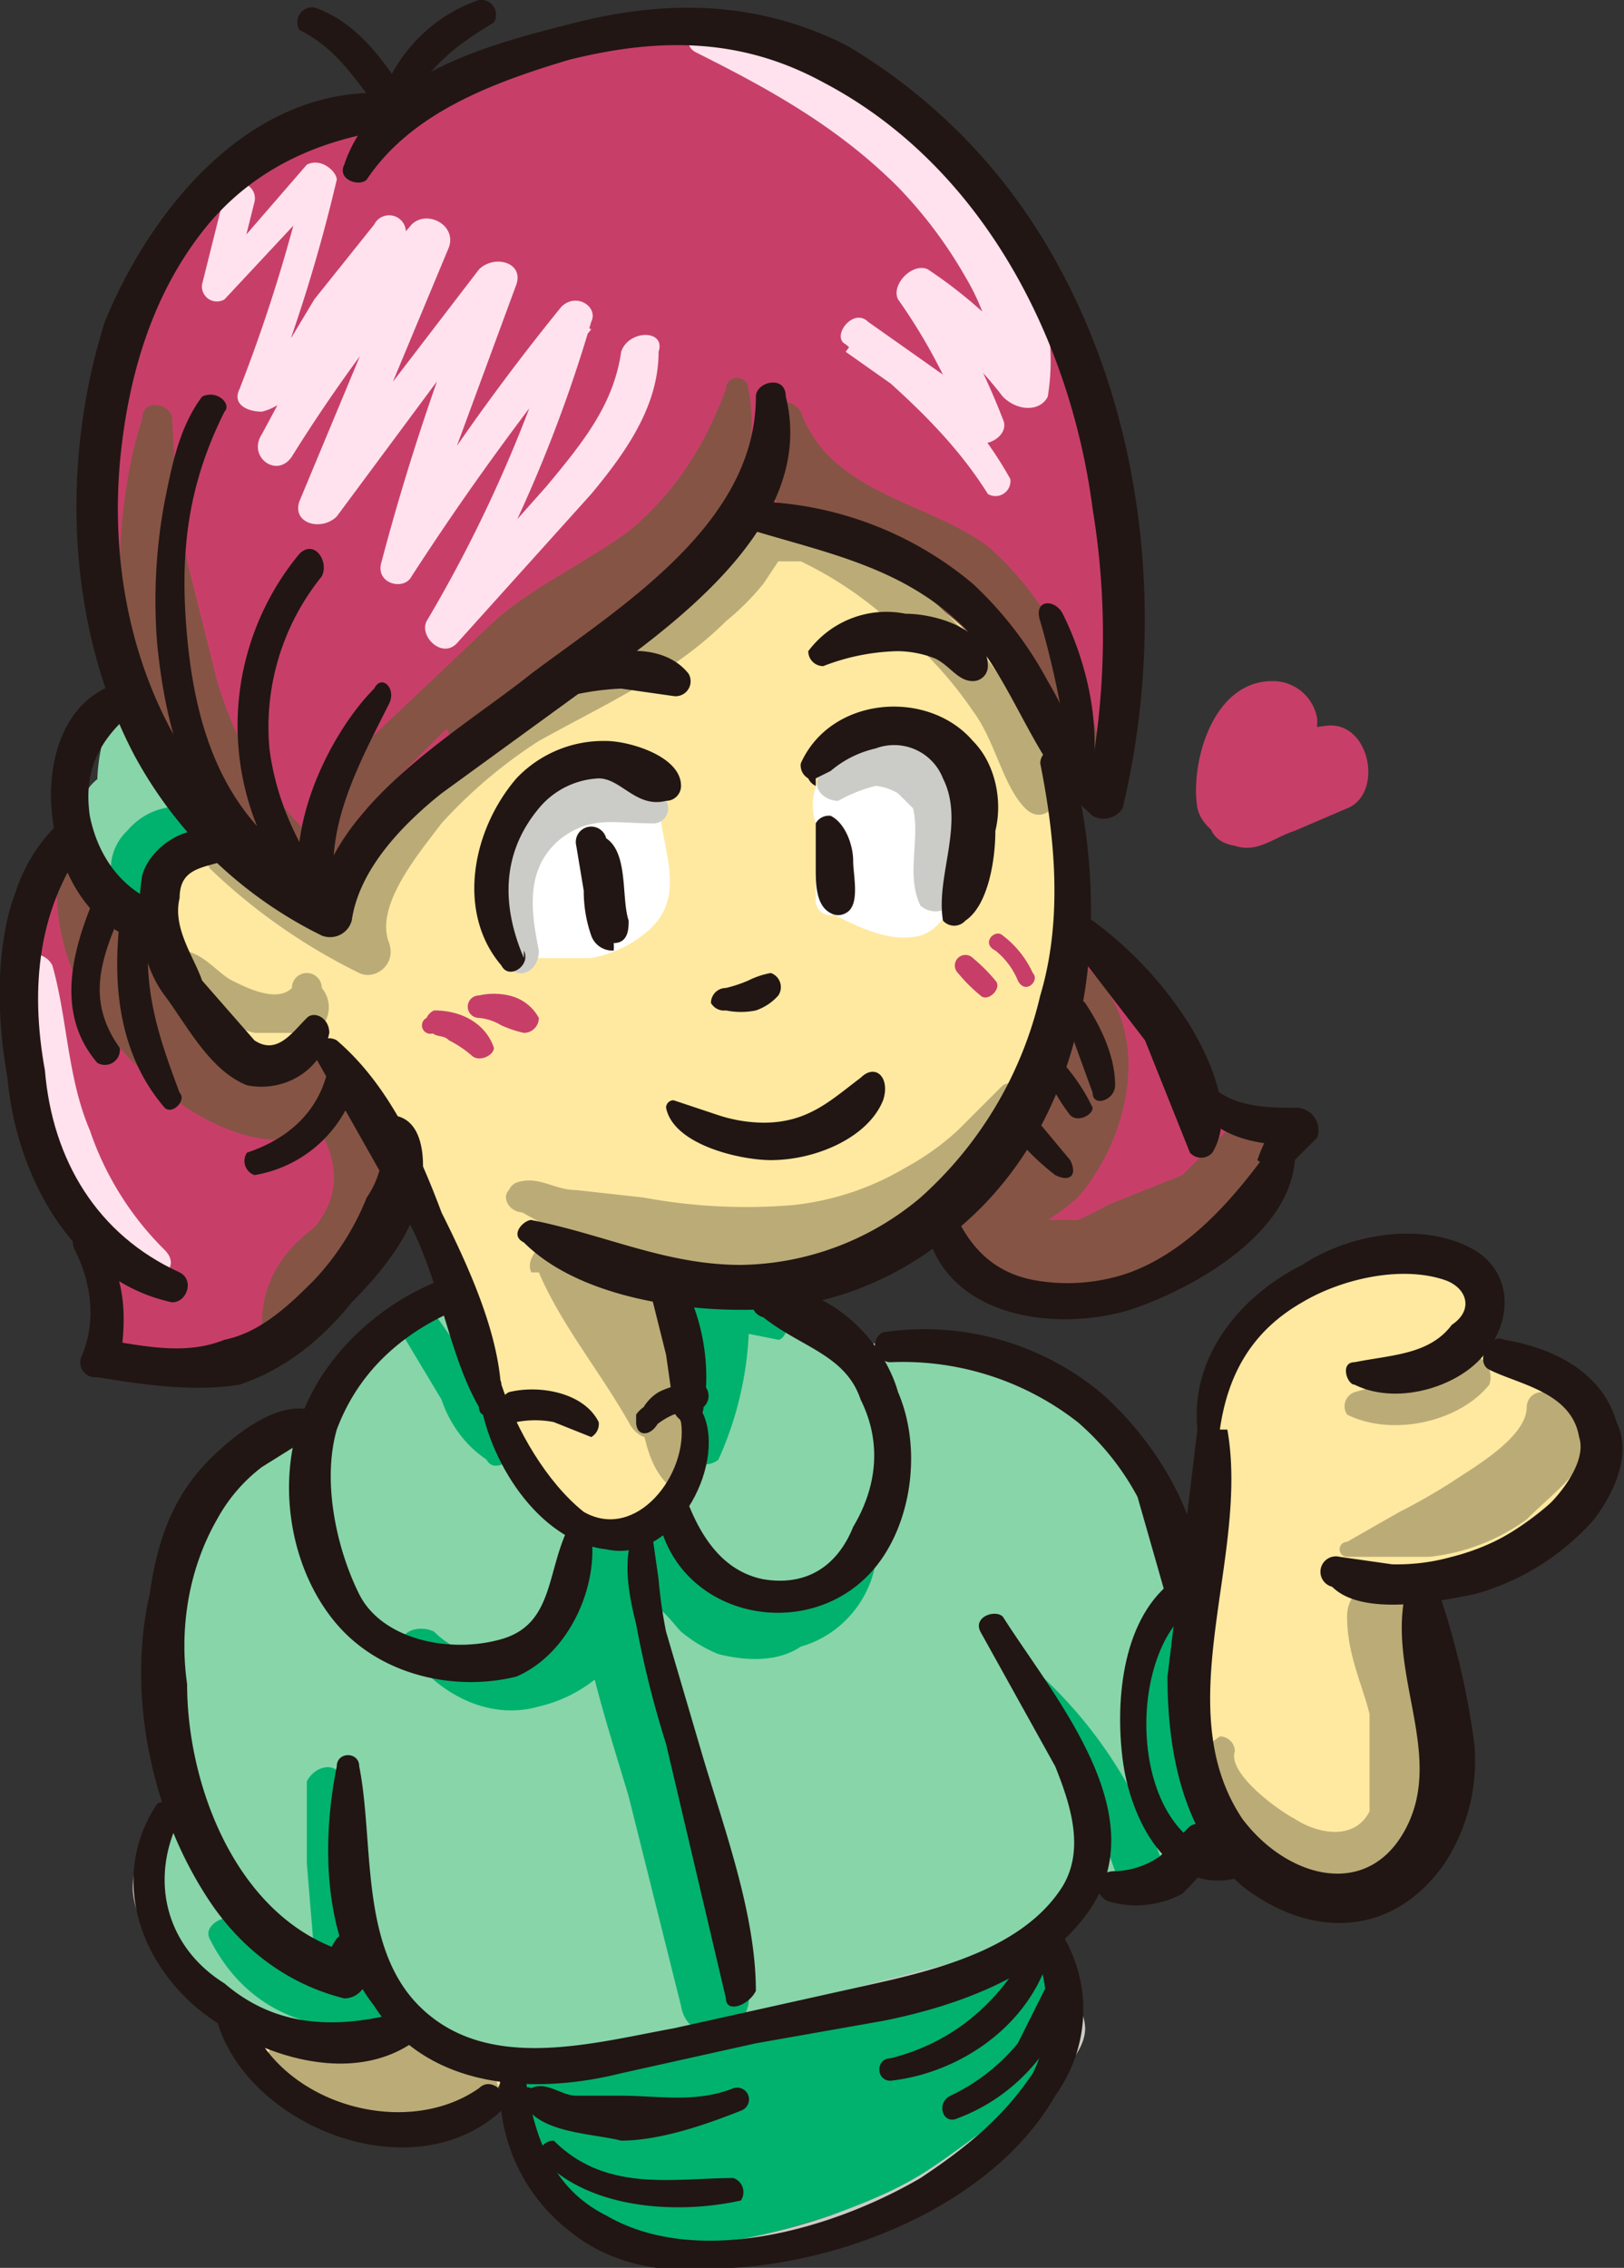 <svg xmlns="http://www.w3.org/2000/svg" viewBox="0 0 217 303"><rect x="0" y="0" width="217" height="303" fill="#333333" stroke="none"/><defs><style>.cls-1{fill:#c73f69}.cls-2{fill:#cbccc7}.cls-3{fill:#88d5a9}.cls-4{fill:#ffe9a1}.cls-5{fill:#00b26e}.cls-6{fill:#865445}.cls-7{fill:#bbac77}.cls-8{fill:#ffe2ed}.cls-9{fill:#fff}.cls-10{fill:#211613}</style></defs><g id="Layer_2" data-name="Layer 2"><g id="圖"><path class="cls-1" d="M17 92s-6-10-4-27 2-26 11-34 19-16 27-16S76 2 91 2s30 10 38 21 15 12 18 31 7 21 4 37-8 10-8 10-10-17-13-19-9-9-16-10-11-3-14-2-10 9-16 14-14 8-19 13-11 7-14 11-7 6-7 10-14-5-14-5z"/><path class="cls-2" d="M43 120c-3 0-12-6-13-7L16 93s-5-11-3-28v-1c1-17 2-25 10-33 4-4 18-17 28-17 4 0 8-2 14-5 7-3 17-8 26-7 15 0 30 9 38 21a63 63 0 0 0 7 8c5 5 9 9 12 22l2 12c3 10 4 14 1 26-1 7-3 11-5 12-2 0-3-2-3-2s-10-17-13-19l-2-1c-3-3-8-8-14-8a46 46 0 0 1-9-2l-5-1-8 7-8 8a68 68 0 0 1-10 6 52 52 0 0 0-9 6 72 72 0 0 1-5 4l-8 8a23 23 0 0 1-4 4c-2 2-3 3-3 5a1 1 0 0 1-1 2 2 2 0 0 1-1 0zm-13-7c5 3 12 7 14 6v-1l3-6a23 23 0 0 0 4-4l8-7a70 70 0 0 0 6-5 52 52 0 0 1 9-6 66 66 0 0 0 10-6 106 106 0 0 0 7-8c4-3 7-6 9-6h5a46 46 0 0 0 9 2c6 1 12 5 15 8l2 1 13 19 2 2c1 0 3-2 5-11 2-12 1-16-1-25l-3-12c-2-13-7-18-11-23a65 65 0 0 1-7-8c-8-11-24-20-38-20-9-1-18 4-26 7-5 3-10 5-14 5-10 0-23 13-27 16-8 8-9 16-10 33l-1 1c-1 17 4 27 4 27z"/><path class="cls-1" d="M10 113s-9 0-8 13 0 19 3 28l8 17a48 48 0 0 1 1 10s9 4 16 1 15-9 17-13l7-16-12-15s-6 8-11 2-11-17-11-17-9-6-10-10z"/><path class="cls-2" d="M24 184a27 27 0 0 1-10-3 48 48 0 0 0-1-10 34 34 0 0 0-4-7 106 106 0 0 1-4-10c-3-7-3-13-3-21l-1-7c0-13 9-14 9-14h1c1 5 9 10 9 10h1c0 1 5 13 10 18a5 5 0 0 0 4 2c4-1 7-4 7-4v-1l12 16-6 16c-2 5-11 10-18 14a14 14 0 0 1-6 1zm-9-3c1 0 9 3 14 1 7-3 16-9 18-14l6-15-11-14-7 4a6 6 0 0 1-5-2c-5-6-10-17-10-18-1-1-9-6-10-10-2 0-8 2-8 13v7c1 8 1 14 4 21a104 104 0 0 0 4 9 35 35 0 0 1 3 8 48 48 0 0 1 2 10z"/><path class="cls-1" d="M143 126s13 8 16 20c0 0 11 7 12 6s-2 11-10 15-21 10-27 6a27 27 0 0 1-10-8s18-22 19-39z"/><path class="cls-2" d="M139 175a12 12 0 0 1-5-1 27 27 0 0 1-10-9c0-1 17-22 19-39v-1l1 1s12 8 15 20l12 6a1 1 0 0 1 1 0c0 2-4 12-11 16-3 2-14 7-22 7zm-14-10a27 27 0 0 0 9 8c6 3 18-1 27-6 6-3 9-12 10-14l-13-6v-1c-2-10-12-17-14-19-2 16-17 36-19 38z"/><path class="cls-3" d="M60 174s9 32 22 30 9-31 9-31l12-1 11 8s13-3 19 1 21 12 23 27 9 38 9 38l-6 4-13 2s0 4-10 8-66 17-66 17l-15-6s-7 4-15 2-15-5-17-10-6-8-4-13a38 38 0 0 1 5-8s-3-17-1-30 17-20 17-20 8-15 20-18z"/><path class="cls-2" d="M70 277l-15-5a24 24 0 0 1-15 1c-9-2-15-5-17-9l-2-3c-2-4-4-7-3-11a38 38 0 0 1 6-8c-1-2-4-18-1-31 2-12 15-19 17-20 1-1 8-14 20-17h1c0 1 8 30 20 30a7 7 0 0 0 1-1 8 8 0 0 0 5-3c6-8 3-27 3-27v-1h13l11 8c2 0 13-3 19 1l2 1c7 5 19 12 22 26l8 38-6 5-13 1c0 1-1 5-10 8-11 4-65 17-66 17zm-15-6l15 6 66-17c11-3 9-8 9-8v-1h1l12-1 6-4-8-38c-2-13-14-21-21-25l-2-1c-6-4-19-1-19-1l-11-9-12 1c1 3 3 20-3 28a9 9 0 0 1-6 3c-13 2-21-25-22-29-12 3-19 17-19 17h-1s-14 7-17 20 2 30 2 30h-1a38 38 0 0 0-5 9c-1 3 1 6 3 9l1 3c2 4 8 7 17 9 8 2 15-1 15-1z"/><path class="cls-4" d="M31 270s14 4 21 2 16 4 16 4l-3 6s-10 3-14 3-14-4-20-15zM161 187s14-25 31-20 0 14 0 14 1-4 10 0 16 9 9 16a41 41 0 0 1-22 13s14 37-5 42c0 0-15 6-21-12s-2-53-2-53zM30 110s-7-1-8 6 2 22 9 24 11-2 11-2 9 9 12 18l11 31c2 5 12 17 12 17s9 10 13-5 1-26 1-26 17-2 25-5 24-22 26-36 1-31 1-31-7-14-17-23-26-10-26-10-15 17-25 23-29 20-31 27-14-8-14-8z"/><path class="cls-5" d="M68 276s26-3 34-5l36-12 4 7s8 5-5 15-13 11-26 15-24 7-31 3-12-23-12-23z"/><path class="cls-2" d="M89 302a19 19 0 0 1-10-3c-7-4-11-22-12-23h1l34-5 36-12 4 7a6 6 0 0 1 3 5c0 3-3 6-7 10l-6 4c-7 6-10 8-21 12-9 3-16 5-22 5zm-21-25c1 3 6 18 12 21s16 3 31-2c11-4 13-6 20-11l6-5c5-3 7-7 7-9a5 5 0 0 0-3-4l-3-7-36 11-34 6z"/><path class="cls-5" d="M54 220c4 6 11 10 18 8a19 19 0 0 0 10-6 17 17 0 0 0 3-5l1-3c2 0 4 3 5 4a19 19 0 0 0 5 3c4 1 8 1 11-1 7-2 11-9 10-15 0-2-3-2-3 0-1 3-2 6-6 8s-7 1-10-1c-5-3-8-8-14-8a9 9 0 0 0-7 4l-2 8c-4 6-12 7-17 2-2-1-5 0-4 2z"/><path class="cls-5" d="M77 211c1 10 4 19 7 29l7 28c1 6 10 4 9-2l-8-29c-3-9-5-19-9-27-1-3-6-2-6 1zM156 215c-3 5-4 11-4 16s0 11 4 15c1 2 4 1 4-2l-2-13 2-14a2 2 0 0 0-4-2zM135 224a89 89 0 0 1 9 12l5 14c1 4 7 2 6-2a60 60 0 0 0-18-26 2 2 0 0 0-2 2zM51 269c-3-5-3-10-3-15s1-12-2-16c-1-3-4-2-5 0v11l1 12c0 5 1 10 7 11l2-3z"/><path class="cls-5" d="M28 259c4 8 11 12 20 12 5 0 5-8 0-8-6 0-11-3-15-6-2-2-6 0-5 2zM53 177l6 10c1 3 3 6 6 8 1 2 4 0 4-2l-5-9-7-10c-1-2-6 0-4 3zM94 173a46 46 0 0 0-2 21c0 2 3 2 4 1a46 46 0 0 0 4-22 3 3 0 0 0-6 0z"/><path class="cls-5" d="M95 178a29 29 0 0 1 4 0l5 1c1 0 2-3 1-4a9 9 0 0 0-6-2 11 11 0 0 0-2 0 11 11 0 0 0-4 1c-2 1-1 4 2 4z"/><path class="cls-3" d="M14 98c-2 7-1 13 3 19a4 4 0 0 0 7 0c2-3 3-8 0-11a7 7 0 0 0-9-3c-8 3-4 15 4 13 3-1 1-5-1-4-4 1-4-5 0-4a2 2 0 0 1 0 4l6 1a39 39 0 0 1-6-15c0-3-4-2-4 0z"/><path class="cls-6" d="M46 119c0-5 0-8 3-11l9-9a98 98 0 0 1 20-15c12-7 25-17 22-32 0-2-3-2-3 0-3 8-7 14-13 19-7 5-14 8-19 13l-19 18c-5 6-7 11-4 18 1 2 4 1 4-1z"/><path class="cls-6" d="M102 55c-5 12 10 19 18 23 11 5 16 15 23 24 2 2 4 0 4-2-2-10-7-20-15-27-8-6-21-7-25-18a3 3 0 0 0-5 0zM62 99a92 92 0 0 0 23-17c2-2 0-4-2-3L60 96a2 2 0 0 0 2 3zM45 115c-8-7-13-14-16-24l-4-16a163 163 0 0 1-2-19c0-2-4-3-4 0-2 6-3 14-3 20a53 53 0 0 0 4 19c4 11 11 21 22 24 2 1 4-3 2-4zM8 115c-2 11 4 22 12 29 7 7 22 14 27 1l-7 2c4 5 7 11 2 17-4 3-7 7-7 13 0 2 3 3 5 2l7-7a23 23 0 0 0 7-8c3-9-3-15-7-22-1-2-4-4-7-2-5 4-13-3-16-7-6-5-8-12-12-18-1-2-4-2-4 0zM141 131c1 8 0 15-5 21-2 3-6 4-8 8a9 9 0 0 0 3 11c7 5 18 0 25-3s16-10 14-18a3 3 0 0 0-5 0l-7 7-10 4a39 39 0 0 1-4 2h-6q-1 3 1 1l1-1a29 29 0 0 0 4-3c7-8 10-22 2-30-2-2-5-1-5 2z"/><path class="cls-7" d="M71 159l-1 2h-2l9 5a60 60 0 0 0 10 2 49 49 0 0 0 39-8c4-3 10-8 11-13a2 2 0 0 0-3-2l-6 6a35 35 0 0 1-7 5 37 37 0 0 1-15 5 75 75 0 0 1-20-1l-9-1c-3 0-5-2-8-1a2 2 0 0 0-1 1c-1 1 0 3 2 3 1 0 2-2 1-3zM23 128c-1 5 7 9 11 10h8a4 4 0 0 0 1-6 2 2 0 0 0-4 0c-2 2-6 0-8-1s-4-4-7-4a1 1 0 0 0-1 1zM28 116a79 79 0 0 0 20 14c2 1 5-1 4-4-2-5 4-12 7-16a65 65 0 0 1 13-11c9-5 18-9 25-16a34 34 0 0 0 5-5l2-3h3a50 50 0 0 1 13 9 53 53 0 0 1 10 11c3 4 4 10 7 13 2 2 4 0 4-1 0-6-4-12-7-16a59 59 0 0 0-12-13 56 56 0 0 0-15-9c-7-2-8 3-12 7-8 10-20 14-30 21a70 70 0 0 0-14 14c-4 5-7 11-5 17l5-3a113 113 0 0 1-20-12c-2-2-4 1-3 3zM72 170c3 7 8 13 12 20 2 4 7 2 7-2a42 42 0 0 0-2-17c-2-3-7-3-7 1a56 56 0 0 0 3 15c1 3 1 9 5 12a2 2 0 0 0 3-1c1-3-1-8-2-12l-2-14h-7a95 95 0 0 1 1 16l8-2c-4-7-9-15-16-20-2-1-5 2-4 4zM163 232c-6 4-2 9 2 13 5 5 10 9 18 8 7-2 10-8 10-15a54 54 0 0 0-1-11c0-4-1-9-4-13-2-3-8-3-8 2s2 9 3 13v13c-2 4-7 3-10 1-2-1-9-6-8-9a2 2 0 0 0-2-2zM180 208h11a27 27 0 0 0 13-5c3-3 7-6 8-9a5 5 0 0 0-6-8 2 2 0 0 0-2 2c0 4-7 8-10 10a78 78 0 0 1-7 4l-7 4a1 1 0 0 0 0 2zM180 189c6 3 15 1 19-4a3 3 0 0 0-3-4c-3 0-5 2-8 3l-7 2a2 2 0 0 0-1 3zM39 275l-2 2 4 3a24 24 0 0 0 7 3 15 15 0 0 0 12-1c4-2 3-8-2-8l-5-2-2 4 13 5c2 1 4-3 1-4l-12-5c-2-2-5 2-3 3l4 4 2-5c-5 3-11-2-16-2-3 0-5 2-4 4s3 1 3-1z"/><path class="cls-8" d="M30 26l-3 12a2 2 0 0 0 3 2l14-15-3-2a214 214 0 0 1-9 29c-1 2 1 3 3 3 4-1 6-5 8-9l11-14-4-2-15 28c-2 3 2 6 4 3a209 209 0 0 1 20-27l-4-3-15 36c-1 3 3 4 5 2l23-31-4-2q-8 20-13 39c-1 3 3 4 4 2q11-17 24-33l-4-2a185 185 0 0 1-18 41c-1 2 2 5 4 3l18-20c5-6 9-12 9-19 1-3-4-3-5 0-1 7-5 12-10 18L57 83l4 2a190 190 0 0 0 18-42c1-2-2-4-4-2Q62 57 51 75l4 1 14-38c1-3-3-4-5-2L41 66l4 3 15-36c1-3-3-5-5-3a199 199 0 0 0-20 28l4 3 15-29a2 2 0 0 0-4-2l-8 10-3 5-5 6 2 2a215 215 0 0 0 9-29c0-1-2-3-4-2L28 37l3 2 3-12a2 2 0 0 0-4-1zM93 7c10 5 19 10 27 18a60 60 0 0 1 9 12c3 5 4 10 5 16l5-3a63 63 0 0 0-15-14c-2-1-5 2-4 4a75 75 0 0 1 9 17l4-2-17-12c-2-2-5 2-3 3 7 6 14 12 19 20a2 2 0 0 0 3-2c-5-9-12-15-19-21l-3 4 17 12c2 1 5-1 4-3a92 92 0 0 0-10-19l-3 4a52 52 0 0 1 13 12c2 2 5 2 6 0 2-12-4-25-12-33-8-9-21-14-33-17-3 0-4 3-2 4zM3 129c0 14 4 33 17 41 2 1 4-1 2-3a41 41 0 0 1-10-16c-3-7-3-15-5-22-1-2-4-2-4 0z"/><path class="cls-9" d="M84 106l1 8c1 5-3 7-8 8l-5 1q2 2 1-1a14 14 0 0 1 1-4c1-3 4-9 9-7l-2-4a14 14 0 0 1-1 7l-4 5 2 2c-1-1 0-5 1-6a11 11 0 0 1 5-4l-5-2c1 3-1 6-4 9l6 4v-1a3 3 0 0 0-1-4 4 4 0 0 0-3 0c-5 2-1 9 3 6a15 15 0 0 0 5-16 3 3 0 0 0-5-2 17 17 0 0 0-8 10c-1 3-2 9 1 11 4 2 8-3 10-5a19 19 0 0 0 4-13 3 3 0 0 0-2-4c-7-1-12 3-15 9-2 4-6 13 0 15h9a16 16 0 0 0 8-4c5-5 1-11 1-18-1-2-3-3-4 0zM112 122c3-3 2-7 2-10s1-8 5-7 4 6 3 9a25 25 0 0 1-1 3 4 4 0 0 1 0 1c0 1 0 1 0 0l-8-3 2 7c4-5 2-11 4-17l-7 1a16 16 0 0 1 3 11l7-1a14 14 0 0 1 0-3v-1l1 2a2 2 0 0 0 3 0c2-2 2-4 1-7a7 7 0 0 0-6-3c-7 0-7 9-6 14 1 4 7 3 7-1a22 22 0 0 0-3-15 4 4 0 0 0-7 1 22 22 0 0 0-1 7l-1 6a4 4 0 0 0 1 6c4 2 8 4 12 3 3-1 4-4 5-6 2-6 3-14-3-18-4-3-10-3-14 1-2 2-3 5-2 8v10a2 2 0 0 0 3 2z"/><path class="cls-2" d="M72 127c-1-5-2-11 3-15 4-3 7-2 12-2a2 2 0 0 0 2-3c-4-7-14-4-18 0-6 6-7 15-3 22 1 2 4 1 4-2zM112 107a20 20 0 0 1 5-2 7 7 0 0 1 3 1l2 2c1 4-1 9 1 13a3 3 0 0 0 4 0c2-3 2-7 2-11 0-3-1-6-3-8-5-4-13-4-16 1-2 2 0 4 2 4z"/><path class="cls-5" d="M21 119v-1h1a7 7 0 0 1 1-1c-1 0 1-1 0 0a5 5 0 0 1 1-1c-1 0 0 0 0 0a4 4 0 0 0 4-2 5 5 0 0 0 0-3 4 4 0 0 0-2-3 9 9 0 0 0-9 3 7 7 0 0 0-1 9c1 2 4 1 5-1z"/><path class="cls-10" d="M49 24c6-9 17-13 27-16 12-3 23-3 34 3 21 11 33 34 36 57a104 104 0 0 1-1 39l4-1c-4-4-6-10-9-15a50 50 0 0 0-10-13 47 47 0 0 0-29-11c-2 0-3 3 0 4 10 3 20 5 28 13 7 8 9 18 17 25a3 3 0 0 0 4-1c6-25 3-53-10-75a76 76 0 0 0-27-27c-12-6-24-6-36-3s-27 7-31 19c-1 2 2 3 3 2z"/><path class="cls-10" d="M56 13C36 9 21 26 14 43c-6 19-5 41 4 58a57 57 0 0 0 25 24 3 3 0 0 0 4-2c1-7 7-13 12-17l22-16c11-8 28-21 24-37 0-3-4-2-4 0 0 17-18 28-30 37-10 8-28 18-29 33l4-3c-22-11-32-34-30-58 1-11 4-22 11-31s17-13 28-14c2-1 3-4 1-4z"/><path class="cls-10" d="M30 112c-4-3-10 1-11 5-1 6 0 12 3 16s6 10 11 12c5 1 10-2 11-7 0-2-2-3-3-2-2 2-4 5-7 3l-7-8c-1-3-4-7-3-11 0-4 3-4 6-5a2 2 0 0 0 0-3zM139 102c2 10 3 21 0 31a52 52 0 0 1-16 27 38 38 0 0 1-24 9c-10 0-18-4-28-6-1 0-3 2-1 3 7 7 20 9 29 9a43 43 0 0 0 28-10c19-15 22-42 16-64-1-2-4-1-4 1zM70 128c-3-7-3-14 2-20a11 11 0 0 1 8-4c3 0 5 4 9 3a2 2 0 0 0 2-2c0-4-7-6-10-6a16 16 0 0 0-12 5c-6 7-8 18-2 25 1 2 4 0 3-2z"/><path class="cls-10" d="M77 113l1 6a18 18 0 0 0 1 6 3 3 0 0 0 3 2 6 6 0 0 0 0-1c2 0 2-2 2-3-1-3 0-9-3-11a2 2 0 0 0-4 1zM109 104l2-1a14 14 0 0 1 6-3 7 7 0 0 1 9 4c3 6-1 13 0 19a2 2 0 0 0 3 0c3-2 4-8 4-12 1-4 0-9-3-12-6-7-19-6-23 3a2 2 0 0 0 1 2 2 2 0 0 0 1 1zM109 110v6c0 2 0 5 2 6a2 2 0 0 0 2 0c2-1 1-5 1-7s-1-5-3-6a2 2 0 0 0-2 1zM89 148c1 5 10 7 14 7 6 0 13-3 15-8 1-3-1-5-3-3-4 3-7 6-13 6a20 20 0 0 1-6-1l-6-2a1 1 0 0 0-1 1zM110 89a29 29 0 0 1 10-2 14 14 0 0 1 5 1c2 1 3 3 5 3a2 2 0 0 0 2-2c0-5-7-7-11-7-5-1-10 1-13 5a2 2 0 0 0 2 2zM76 93a36 36 0 0 1 7-1l7 1a2 2 0 0 0 2-3c-4-5-13-3-17 0-2 1 0 3 1 3zM42 141l13 23c4 8 5 17 9 24 0 2 3 1 3-1 0-8-4-17-8-25-3-8-7-17-14-23a2 2 0 0 0-3 2zM87 173l2 8 1 7a2 2 0 0 0 4 0c1-5 0-12-3-17a2 2 0 0 0-4 2zM17 91c-16 3-12 34 4 35 3 0 3-4 1-5-6-2-9-7-10-12-1-7 2-11 7-15 2-1 0-3-2-3z"/><path class="cls-10" d="M9 109c-10 8-10 24-8 35 1 12 8 27 22 30 2 0 3-3 1-4-11-5-17-15-18-27-2-11-1-22 6-31 1-2-2-4-3-3z"/><path class="cls-10" d="M10 167c2 4 3 9 1 14a2 2 0 0 0 2 3c6 1 13 2 19 1 6-2 11-6 15-11 4-4 8-9 9-14 1-4 1-11-4-11a2 2 0 0 0-2 1l1 5a12 12 0 0 1-2 5 35 35 0 0 1-7 11c-3 3-7 7-12 8-5 2-10 1-16 0l2 3c1-6 1-13-4-17-1-2-3 0-2 2zM124 165c3 11 17 13 27 10 9-3 23-11 22-22 0-1-2-2-3 0-5 7-11 14-19 17a25 25 0 0 1-13 1c-5-1-8-4-10-8-2-2-5-1-4 2z"/><path class="cls-10" d="M143 126l10 13 6 15a2 2 0 0 0 3 0c3-5 0-12-3-17a51 51 0 0 0-13-14c-2-1-4 1-3 3z"/><path class="cls-10" d="M160 148c3 4 8 5 13 5l-2-4a28 28 0 0 0-3 6l3 2 5-5a3 3 0 0 0-3-4c-3 0-7 0-10-2-2-2-4 0-3 2zM45 120c-2-9 3-18 7-26 1-2-1-4-2-2-6 6-13 20-9 30 1 2 4 0 4-2z"/><path class="cls-10" d="M40 74a36 36 0 0 0 4 50 2 2 0 0 0 3-2c-6-6-10-14-11-22a32 32 0 0 1 7-23c1-2-1-5-3-3zM139 83a121 121 0 0 1 4 20 2 2 0 0 0 3 0c1-7-1-15-4-21-1-2-4-2-3 1zM13 119c-3 7-6 16 0 23a2 2 0 0 0 3-2c-5-7-2-13 1-20 0-2-3-3-4-1z"/><path class="cls-10" d="M16 123c-1 9 0 18 6 25 1 1 3-1 2-2-3-8-5-14-4-23 0-2-4-2-4 0zM142 135l4 11c0 2 3 1 3-1 0-4-2-8-4-11-2-2-5-1-3 1zM140 144a25 25 0 0 0 3 5c1 1 3 0 3-1a25 25 0 0 0-4-6c-1-1-4 0-2 2zM135 151a33 33 0 0 0 6 6c2 1 3 0 2-2l-5-6a2 2 0 0 0-2-1 2 2 0 0 0-1 3zM44 142c-1 6-5 10-11 12a2 2 0 0 0 1 3 17 17 0 0 0 14-14c0-2-3-3-4-1zM55 14C52 9 48 3 42 1a2 2 0 0 0-2 3c6 3 8 8 12 12a2 2 0 0 0 3-2z"/><path class="cls-10" d="M54 15c3-6 7-9 12-12a2 2 0 0 0-2-3c-6 2-11 7-13 13-1 2 2 4 3 2zM27 53c-3 4-4 9-5 14a72 72 0 0 0-1 19c1 10 4 25 15 29 1 1 3-1 1-2-8-7-11-17-12-28s0-20 5-30c1-1-1-3-3-2zM59 171c-8 3-16 10-19 19s-1 20 5 27 16 9 24 7c7-3 11-12 10-19a2 2 0 0 0-3-1c-3 6-2 13-9 15s-16 0-19-6-5-15-3-22c3-8 9-13 16-16 2-1 1-5-2-4z"/><path class="cls-10" d="M64 186c1 9 8 20 17 21 9 2 16-11 13-18-1-2-4-1-3 1 1 7-6 16-13 12-5-4-9-11-11-17 0-2-4-1-3 1z"/><path class="cls-10" d="M88 203c3 14 22 17 30 5 4-6 5-15 2-22-2-7-9-14-17-14a2 2 0 0 0-1 4c5 4 11 5 13 11 3 6 2 12-1 17-2 5-6 8-12 7-5-1-8-5-10-10-1-2-4 0-4 2zM131 218l10 18c2 5 4 11 1 16-5 8-16 11-25 13l-27 6c-11 2-25 6-34-3-8-8-6-22-8-32 0-2-3-2-3 0-2 10-2 23 5 32 7 11 21 12 33 9l18-4 17-3c10-2 21-6 27-14 10-13-4-29-11-40-1-1-4 0-3 2zM163 191c1-7 4-13 11-17 5-3 13-5 19-3 3 1 4 4 1 6-3 4-8 4-13 5-2 0-1 3 0 3 6 3 15 0 18-5 3-4 3-10-2-13-7-4-17-2-23 2-8 4-15 12-14 22 0 2 3 2 3 0z"/><path class="cls-10" d="M199 183c4 2 11 3 12 9 1 3-2 7-4 9a30 30 0 0 1-13 7 27 27 0 0 1-8 1l-7-1a2 2 0 0 0-1 4c4 4 14 2 19 1a33 33 0 0 0 16-10c3-4 5-9 3-13-2-7-9-10-15-11-2-1-4 3-2 4z"/><path class="cls-10" d="M160 191l-4 33c0 10 2 21 10 28 9 7 20 7 27-3a25 25 0 0 0 4-16 106 106 0 0 0-5-21 2 2 0 0 0-4 0c-3 11 5 22 0 32s-16 7-22-1c-10-15 1-35-2-52h-4zM43 189c-5-3-12 3-15 6-5 5-7 11-8 18-3 13 0 29 8 41 4 6 10 11 18 13a3 3 0 0 0 3-3 12 12 0 0 0-1-5 2 2 0 0 0-3 0 12 12 0 0 0-2 5l4-3c-15-4-22-22-22-36-1-7 0-15 4-22a22 22 0 0 1 6-7l8-5a1 1 0 0 0 0-2z"/><path class="cls-10" d="M21 241c-6 9-3 20 5 27 7 6 20 11 29 5 2-2 1-5-2-4-8 2-16 2-23-4-8-5-10-14-6-22a2 2 0 0 0-3-2zM119 182a38 38 0 0 1 25 8 35 35 0 0 1 8 10l4 14c0 1 4 2 4 0 2-10-6-22-13-28a37 37 0 0 0-29-8c-2 1-1 4 1 4z"/><path class="cls-10" d="M165 248c-14-1-15-26-6-33 2-2 0-6-2-4-7 5-8 16-7 24s6 18 15 16c2-1 1-3 0-3z"/><path class="cls-10" d="M148 254a13 13 0 0 0 10-1c2-2 5-5 4-8a2 2 0 0 0-3-1l-4 4a11 11 0 0 1-6 2c-3 0-3 3-1 4zM85 204c-2 4-1 9 0 13a134 134 0 0 0 4 16l8 34c0 2 3 1 4-1 0-10-4-21-7-31l-5-17a62 62 0 0 1-1-7l-1-7a1 1 0 0 0-2 0z"/><path class="cls-2" d="M57 137c3-1 5 1 7 3"/><path class="cls-1" d="M58 138l-1-1c1 2 2 1 3 2a15 15 0 0 1 3 2c1 1 3 0 3-1-1-3-4-5-8-5a2 2 0 0 0-1 1l1-1a3 3 0 0 0-1 1 1 1 0 0 0 1 2z"/><path class="cls-2" d="M64 134a8 8 0 0 1 6 3"/><path class="cls-1" d="M64 136a7 7 0 0 1 3 1 15 15 0 0 0 3 1 2 2 0 0 0 2-2 6 6 0 0 0-4-3 9 9 0 0 0-4 0 1 1 0 0 0 0 3z"/><path class="cls-2" d="M129 129l3 3"/><path class="cls-1" d="M128 130a22 22 0 0 0 3 3c1 1 3-1 2-2a23 23 0 0 0-3-3 1 1 0 0 0-2 2z"/><path class="cls-2" d="M137 130a11 11 0 0 0-4-4"/><path class="cls-1" d="M138 130a13 13 0 0 0-4-5c-1-1-3 1-1 2a10 10 0 0 1 3 4c1 2 3 0 2-1z"/><path class="cls-10" d="M97 135a10 10 0 0 0 4 0 7 7 0 0 0 3-2 2 2 0 0 0-1-3 11 11 0 0 0-3 1 18 18 0 0 1-3 1 2 2 0 0 0-2 2 2 2 0 0 0 2 1zM67 276a24 24 0 0 0 9 22c6 5 14 6 22 5 16-1 35-9 43-23 5-7 5-16 0-23a2 2 0 0 0-3 2c2 6 3 12 0 18-4 6-9 10-15 14-12 7-30 12-42 5-8-4-10-12-11-20 0-2-3-1-3 0z"/><path class="cls-10" d="M70 281c2 4 9 4 13 5 5 0 11-2 16-4a1 1 0 0 0-1-3c-5 2-10 1-15 1h-6c-2 0-4-2-6-1a1 1 0 0 0-1 2zM72 288c6 7 18 8 27 6a2 2 0 0 0-1-3c-8 0-17 2-24-5a2 2 0 0 0-2 2zM137 261c-4 7-10 12-18 14-2 0-2 3 0 3 9-1 18-7 21-16a2 2 0 0 0-3-1z"/><path class="cls-10" d="M128 283c8-3 14-10 16-19 0-1-2-2-3-1l-5 10a26 26 0 0 1-9 7c-2 1-1 4 1 3zM69 190a13 13 0 0 1 5 0l5 2a2 2 0 0 0 1-2c-2-4-8-5-12-4-2 1-1 4 1 4zM88 191v-1l-1 1a10 10 0 0 1 3-2l4-1a2 2 0 0 0 0-3 10 10 0 0 0-6 1 6 6 0 0 0-2 2 4 4 0 0 0-1 1v1c0 2 2 2 3 0z"/><path class="cls-2" d="M165 108c1-3 2-10 6-13"/><path class="cls-1" d="M169 111l4-8a16 16 0 0 1 1-2l1-1a7 7 0 0 0 1-4 6 6 0 0 0-6-5c-8 0-11 11-10 17 1 4 7 6 9 3z"/><path class="cls-2" d="M165 110c3-4 8-6 13-7"/><path class="cls-1" d="M165 113c3 1 5-1 8-2l7-3c5-2 3-12-3-11a23 23 0 0 0-12 5c-3 3-6 10 0 11z"/><path class="cls-10" d="M29 270c4 14 26 23 38 12 2-1-1-5-3-3-10 7-27 2-31-10-1-3-5-2-4 1z"/></g></g></svg>